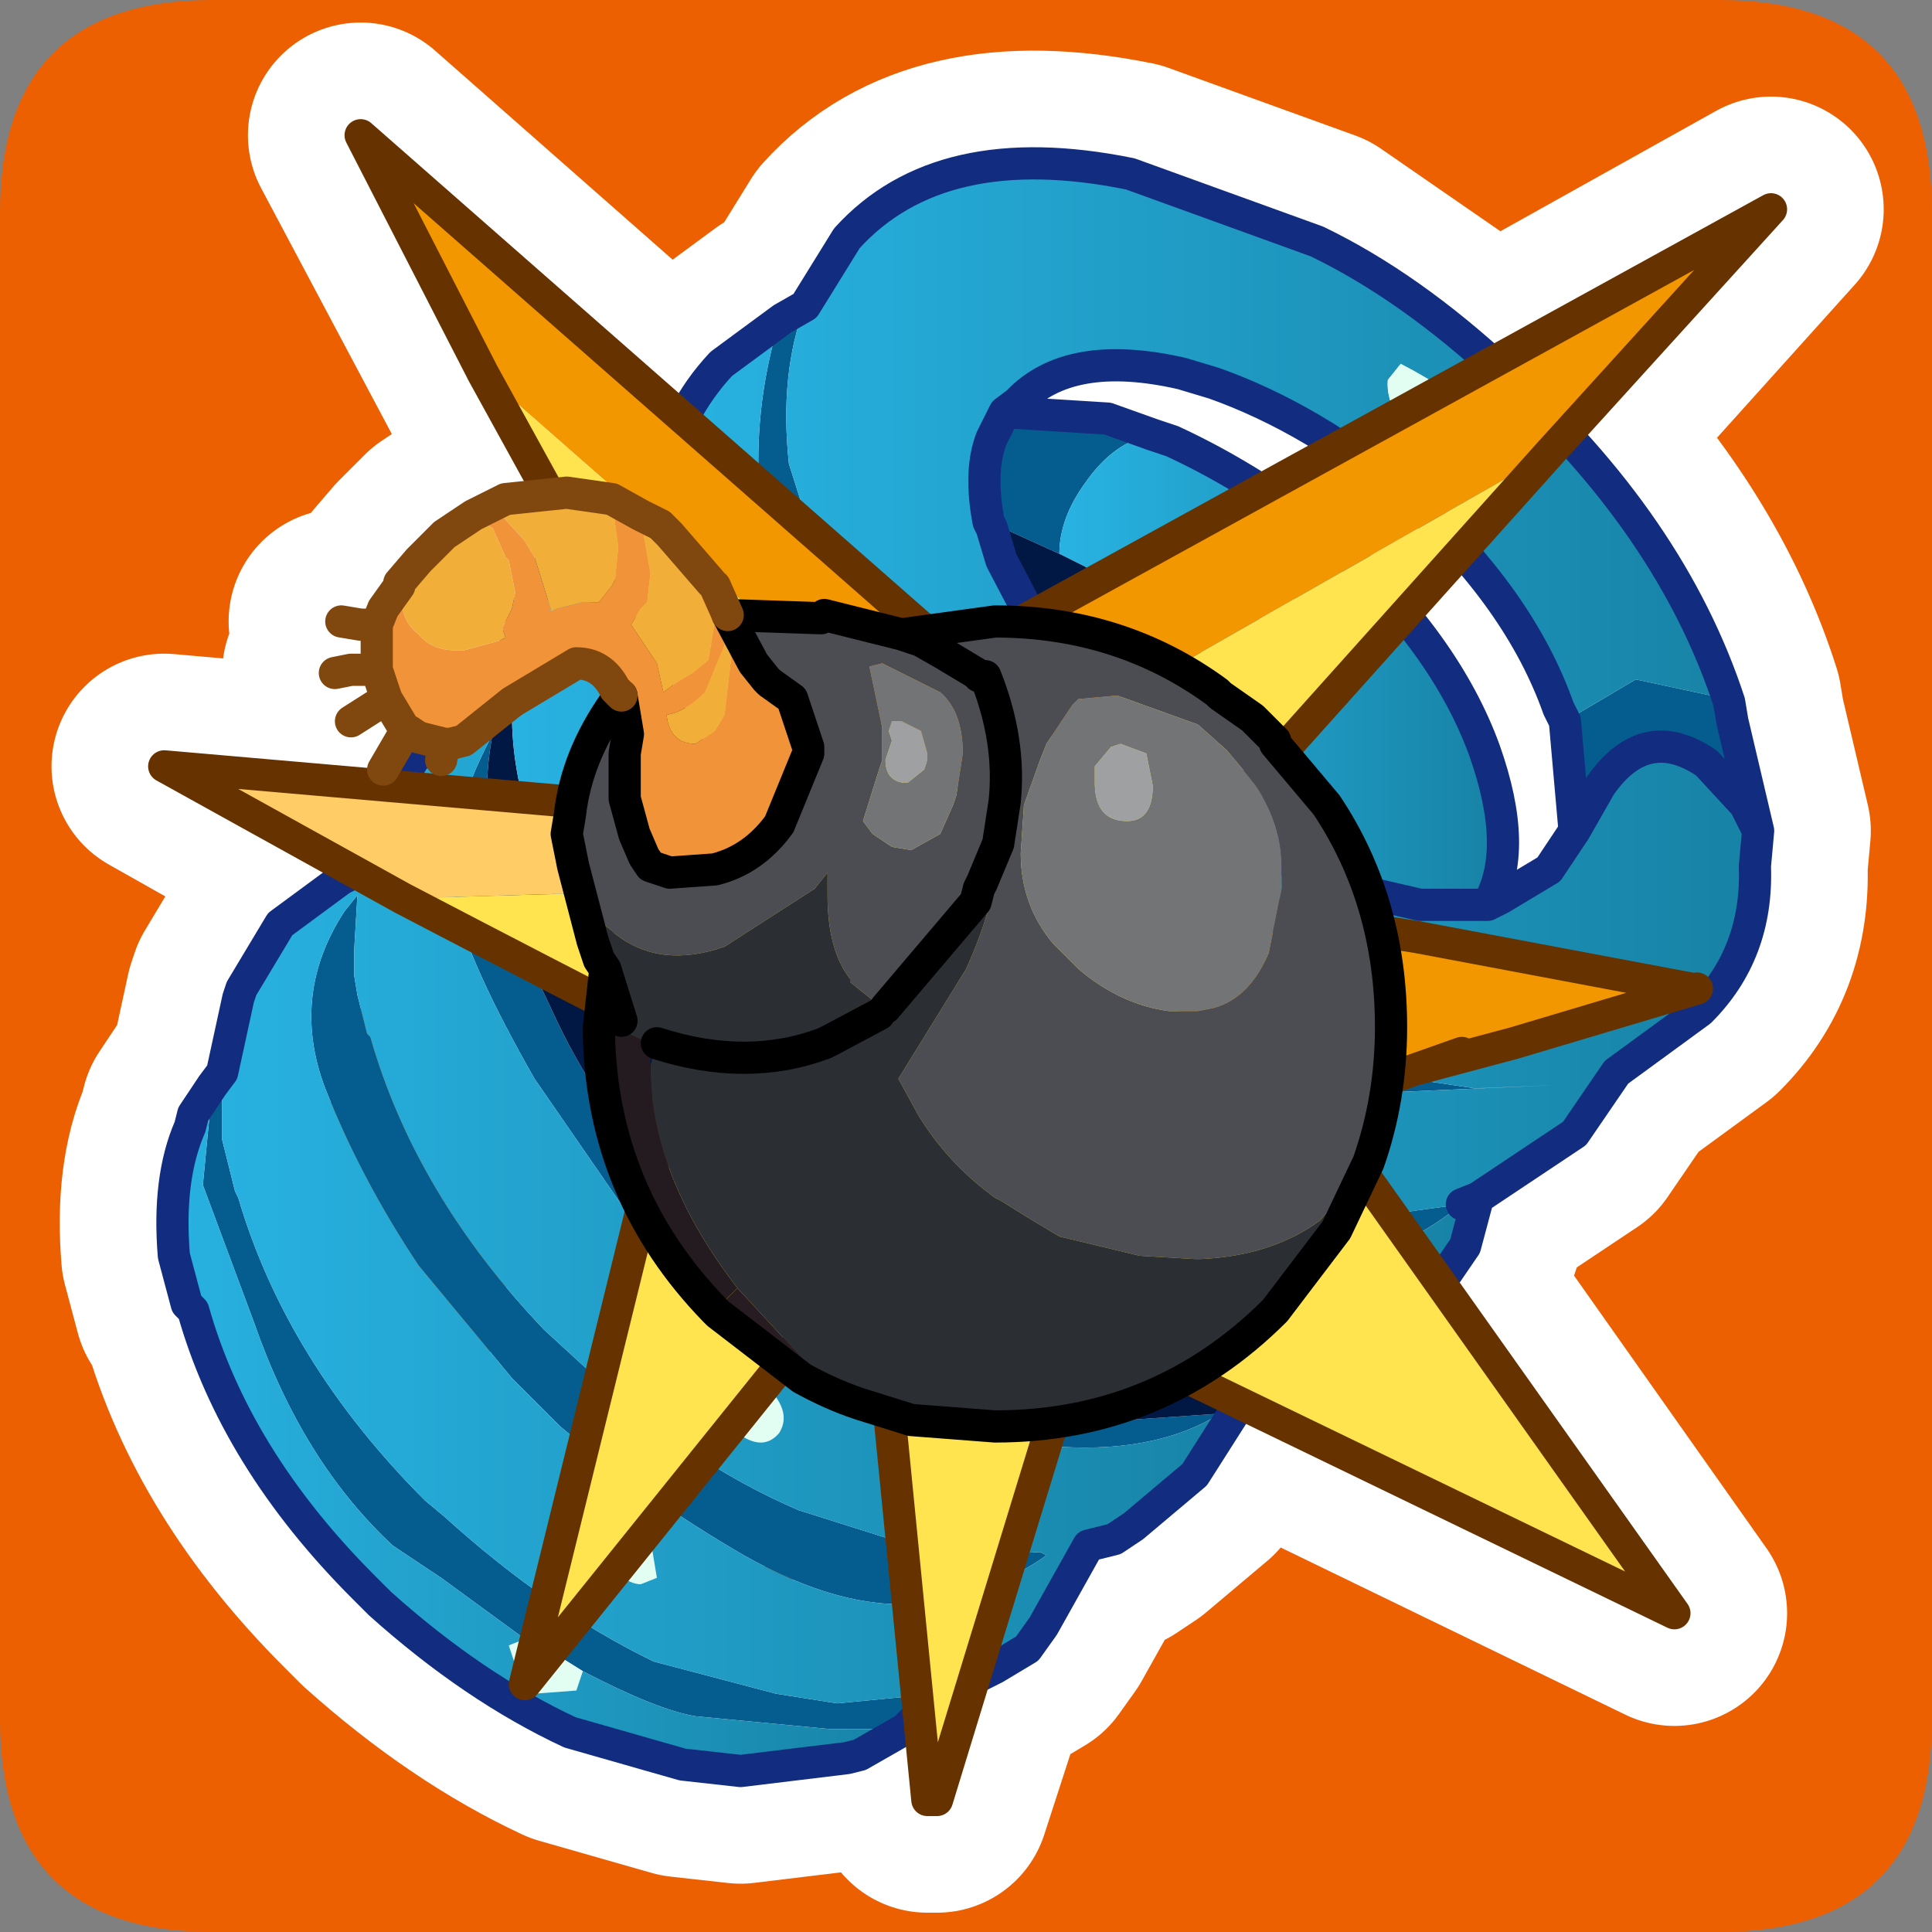 <?xml version="1.0" encoding="UTF-8" standalone="no"?>
<svg xmlns:ffdec="https://www.free-decompiler.com/flash" xmlns:xlink="http://www.w3.org/1999/xlink" ffdec:objectType="frame" height="30.0px" width="30.0px" xmlns="http://www.w3.org/2000/svg">
  <rect width="100%" height="100%" fill="#808080" stroke="none"/>
  <g transform="matrix(1.0, 0.0, 0.0, 1.0, 0.0, 0.0)">
    <use ffdec:characterId="1" height="30.0" transform="matrix(1.0, 0.0, 0.0, 1.0, 0.0, 0.0)" width="30.0" xlink:href="#shape0"/>
    <use ffdec:characterId="3" height="30.0" transform="matrix(1.0, 0.0, 0.0, 1.0, 0.0, 0.0)" width="30.0" xlink:href="#sprite0"/>
  </g>
  <defs>
    <g id="shape0" transform="matrix(1.0, 0.0, 0.0, 1.0, 0.0, 0.0)">
      <path d="M0.0 0.0 L30.0 0.0 30.0 30.0 0.0 30.0 0.0 0.0" fill="#33cc66" fill-opacity="0.0" fill-rule="evenodd" stroke="none"/>
    </g>
    <g id="sprite0" transform="matrix(1.0, 0.0, 0.0, 1.0, 0.0, 30.0)">
      <use ffdec:characterId="2" height="30.0" transform="matrix(1.0, 0.0, 0.0, 1.0, 0.0, -30.0)" width="30.0" xlink:href="#shape1"/>
    </g>
    <g id="shape1" transform="matrix(1.0, 0.0, 0.0, 1.0, 0.0, 30.0)">
      <path d="M3.3 -30.0 L26.7 -30.0 Q30.0 -30.0 30.0 -26.7 L30.0 -3.3 Q30.0 0.0 26.7 0.0 L3.3 0.0 Q0.0 0.0 0.0 -3.3 L0.0 -26.7 Q0.0 -30.0 3.3 -30.0" fill="#ec6002" fill-rule="evenodd" stroke="none"/>
      <path d="M5.3 -20.35 L5.6 -20.3 5.85 -20.3 5.95 -20.55 6.2 -20.9 6.2 -20.95 6.5 -21.3 6.9 -21.7 7.2 -21.9 7.35 -22.0 7.65 -22.15 7.85 -22.25 8.55 -22.35 5.6 -27.9 10.6 -23.5 11.2 -24.35 12.15 -25.05 12.5 -25.25 13.15 -26.3 Q14.6 -27.9 17.55 -27.3 L20.45 -26.25 23.2 -24.35 27.5 -26.75 24.35 -23.25 Q26.15 -21.3 26.85 -19.1 L26.9 -18.8 27.3 -17.1 27.25 -16.55 Q27.3 -15.2 26.4 -14.3 L25.1 -13.35 24.45 -12.4 22.95 -11.4 22.95 -11.25 22.75 -10.65 22.4 -10.05 26.0 -4.95 19.3 -8.2 19.25 -8.2 18.55 -7.1 17.6 -6.3 17.3 -6.1 16.9 -6.0 16.2 -4.75 15.95 -4.4 15.45 -4.1 15.15 -3.9 14.55 -2.05 14.4 -2.05 14.3 -3.35 14.05 -3.15 13.7 -2.95 13.35 -2.75 13.15 -2.7 11.5 -2.5 10.6 -2.6 8.85 -3.1 Q7.35 -3.8 5.9 -5.1 L5.65 -5.35 Q3.65 -7.35 3.0 -9.65 L2.9 -9.75 2.7 -10.5 Q2.6 -11.7 2.95 -12.5 L3.0 -12.7 3.3 -13.15 3.45 -13.35 3.7 -14.5 3.75 -14.65 4.35 -15.65 5.3 -16.35 5.5 -16.45 Q4.05 -17.25 2.55 -18.1 L5.95 -17.8 6.3 -18.65 6.0 -19.15 5.45 -18.8 M19.6 -22.4 L20.8 -23.05 Q19.85 -23.7 18.85 -24.05 L18.35 -24.2 Q16.6 -24.6 15.8 -23.75 L15.6 -23.6 17.2 -23.5 17.9 -23.25 18.2 -23.15 19.6 -22.4 16.0 -20.4 15.85 -20.35 18.3 -19.65 18.9 -19.25 18.95 -19.2 19.45 -18.85 19.75 -18.55 19.8 -18.5 19.8 -18.45 19.9 -18.35 21.8 -20.45 22.7 -21.45 24.35 -23.25 M16.0 -20.4 L15.55 -21.3 15.4 -21.8 15.35 -21.9 Q15.2 -22.7 15.4 -23.2 L15.6 -23.6 M10.6 -23.5 L14.35 -20.2 15.45 -20.35 15.85 -20.35 M10.2 -13.8 L10.6 -13.7 12.8 -13.8 12.9 -13.85 13.65 -14.25 15.15 -16.0 15.2 -16.2 15.25 -16.3 15.5 -16.9 15.6 -17.55 15.65 -18.15 15.3 -19.5 15.2 -19.5 15.15 -19.55 14.8 -19.75 14.65 -19.85 14.6 -19.85 14.3 -20.05 14.0 -20.15 12.8 -20.45 12.75 -20.4 11.65 -20.5 11.3 -20.45 11.7 -19.7 11.9 -19.45 11.95 -19.4 12.3 -19.15 12.55 -18.4 12.55 -18.3 12.1 -17.2 11.25 -16.5 11.1 -16.5 10.4 -16.45 10.1 -16.55 10.0 -16.7 9.85 -17.05 9.75 -17.45 9.7 -17.6 9.7 -17.95 9.7 -18.3 9.75 -18.6 9.7 -19.0 9.65 -19.2 9.65 -19.15 9.55 -19.1 Q9.0 -18.35 8.9 -17.55 L8.85 -17.35 8.8 -17.05 8.9 -16.55 9.0 -16.1 9.2 -15.4 9.3 -15.1 9.4 -14.95 9.6 -14.3 9.35 -14.45 9.3 -14.05 9.3 -13.95 Q9.3 -13.35 9.45 -12.8 L9.95 -11.2 11.1 -9.65 11.15 -9.6 12.15 -8.8 12.45 -8.6 Q12.9 -8.35 13.35 -8.2 L13.8 -8.05 14.05 -7.95 14.15 -7.95 15.45 -7.85 16.35 -7.9 16.85 -8.0 18.3 -8.5 18.45 -8.6 19.8 -9.65 20.75 -10.9 21.2 -11.75 21.25 -11.95 21.5 -12.85 21.55 -13.25 21.6 -13.5 21.6 -14.05 21.45 -15.5 21.3 -16.1 20.6 -17.5 20.05 -18.25 19.9 -18.35 M8.55 -22.35 L8.8 -22.35 9.5 -22.25 9.95 -22.0 10.05 -21.95 10.25 -21.85 10.4 -21.7 10.8 -21.3 11.05 -20.95 11.3 -20.45 M14.0 -20.15 L14.35 -20.2 M6.0 -19.15 L5.85 -19.6 5.45 -19.6 5.2 -19.55 M5.95 -17.8 L6.15 -17.8 6.45 -18.25 6.7 -18.45 6.5 -18.55 6.35 -18.65 6.3 -18.65 M5.85 -20.3 L5.85 -19.6 M9.65 -19.2 L9.55 -19.3 Q9.35 -19.7 8.95 -19.7 L7.95 -19.1 7.8 -18.95 7.2 -18.5 7.0 -18.45 6.9 -18.45 6.85 -18.2 M6.9 -18.45 L6.7 -18.45 M5.5 -16.45 L9.35 -14.45 9.4 -14.95 M6.15 -17.8 L8.9 -17.55 M12.15 -8.8 L8.15 -3.85 9.95 -11.2 M18.45 -8.6 L19.25 -8.2 M16.35 -7.9 L15.15 -3.9 M14.3 -3.35 L13.8 -8.05 M20.8 -23.05 L23.2 -24.35 M22.7 -21.45 Q23.75 -20.25 24.2 -19.0 L24.3 -18.8 24.45 -17.1 24.85 -17.8 Q25.55 -18.8 26.5 -18.15 L27.1 -17.5 27.3 -17.1 M21.8 -20.45 L23.05 -18.35 Q23.6 -16.8 23.1 -15.95 L23.3 -16.05 24.05 -16.5 24.45 -17.1 M21.3 -16.1 L21.4 -16.1 22.05 -15.95 23.1 -15.95 M21.45 -15.5 L22.0 -15.45 26.25 -14.6 23.5 -13.8 22.7 -13.6 22.0 -13.4 21.85 -13.35 21.7 -13.3 21.55 -13.25 M21.2 -11.75 L22.4 -10.05" fill="none" stroke="#ffffff" stroke-linecap="round" stroke-linejoin="round" stroke-width="3.5"/>
      <path d="M12.15 -25.05 L12.5 -25.25 Q12.1 -24.2 12.25 -22.8 L12.55 -21.85 12.55 -21.75 12.65 -21.5 Q13.25 -19.7 14.6 -18.0 L15.45 -17.1 15.8 -16.85 16.0 -16.6 16.2 -16.4 16.45 -16.15 17.45 -15.35 19.8 -13.95 Q20.6 -13.6 21.4 -13.35 L21.9 -13.25 22.9 -13.1 24.15 -13.15 20.7 -13.0 Q18.5 -13.6 16.95 -14.7 15.35 -15.8 14.1 -17.35 L14.1 -17.4 13.5 -18.1 12.4 -20.0 Q11.9 -21.0 11.8 -22.25 11.7 -23.45 12.0 -24.65 L12.15 -25.05 M26.85 -19.1 L26.9 -18.8 27.3 -17.1 27.1 -17.5 26.5 -18.15 Q25.55 -18.8 24.85 -17.8 L24.45 -17.1 24.3 -18.8 25.4 -19.45 26.8 -19.15 26.85 -19.1 M14.55 -3.7 L14.4 -3.5 14.05 -3.15 12.9 -3.15 10.8 -3.35 Q10.2 -3.45 9.05 -4.05 L8.25 -4.55 8.15 -4.55 6.85 -5.5 6.1 -6.0 Q4.7 -7.3 3.95 -9.45 L3.15 -11.6 3.3 -13.15 3.45 -13.35 3.45 -12.3 3.65 -11.5 3.7 -11.4 Q4.45 -8.85 6.6 -6.7 L6.9 -6.45 Q8.5 -5.0 10.15 -4.2 L12.05 -3.7 13.0 -3.55 14.55 -3.7 M15.6 -23.6 L17.2 -23.5 17.9 -23.25 Q17.3 -23.15 16.85 -22.5 16.45 -21.95 16.45 -21.4 L15.35 -21.9 Q15.2 -22.7 15.4 -23.2 L15.6 -23.6 M10.3 -22.4 L10.25 -21.45 10.55 -19.85 10.75 -19.35 10.8 -19.25 Q11.45 -17.4 13.0 -15.75 13.55 -15.05 14.25 -14.5 16.7 -12.25 19.2 -11.5 L19.9 -11.3 20.1 -11.3 21.6 -11.15 22.7 -11.3 Q21.05 -10.0 19.05 -10.3 17.4 -10.6 14.9 -12.4 L12.4 -14.6 12.25 -14.7 Q11.1 -16.1 10.6 -17.15 L9.55 -19.5 Q9.15 -20.8 9.95 -21.95 L10.3 -22.4 M7.65 -18.6 Q7.5 -17.85 7.6 -16.95 L7.7 -16.75 7.7 -16.55 7.85 -16.1 7.85 -16.0 8.2 -15.1 8.6 -14.25 Q9.2 -12.95 10.2 -11.8 L11.15 -10.9 Q12.8 -9.4 14.5 -8.65 L14.65 -8.55 15.65 -8.25 16.4 -8.1 17.05 -7.95 17.35 -7.95 17.5 -7.95 18.95 -8.05 Q17.9 -7.4 16.25 -7.55 14.55 -7.6 13.4 -8.35 L11.65 -9.45 10.25 -10.65 9.75 -11.15 8.3 -13.25 Q7.3 -15.0 7.05 -16.0 6.85 -17.1 7.65 -18.6 M5.35 -15.85 L5.55 -16.1 5.5 -15.25 5.5 -14.85 5.55 -14.55 5.7 -13.95 5.75 -13.9 Q6.45 -11.45 8.45 -9.35 L9.05 -8.8 Q10.65 -7.3 12.4 -6.55 L14.3 -5.95 15.25 -5.85 16.15 -5.9 16.25 -5.85 Q15.5 -5.3 14.25 -5.1 13.05 -5.0 11.55 -5.85 10.0 -6.75 8.7 -7.85 L7.95 -8.6 6.5 -10.35 Q5.6 -11.7 5.05 -13.1 4.5 -14.55 5.35 -15.85" fill="#055d8f" fill-rule="evenodd" stroke="none"/>
      <path d="M12.5 -25.25 L13.15 -26.3 Q14.6 -27.9 17.55 -27.3 L20.45 -26.25 Q21.9 -25.55 23.35 -24.2 25.95 -21.85 26.85 -19.1 L26.8 -19.15 25.4 -19.45 24.3 -18.8 24.2 -19.0 Q23.6 -20.7 21.9 -22.25 20.4 -23.5 18.85 -24.05 L18.35 -24.2 Q16.6 -24.6 15.8 -23.75 L15.6 -23.6 15.4 -23.2 Q15.2 -22.7 15.35 -21.9 L15.4 -21.8 15.55 -21.3 16.1 -20.25 16.1 -20.15 Q16.8 -19.15 18.0 -18.05 L19.95 -16.65 20.85 -16.3 Q21.15 -16.15 21.4 -16.1 L22.05 -15.95 23.1 -15.95 23.3 -16.05 24.05 -16.5 24.45 -17.1 24.85 -17.8 Q25.55 -18.8 26.5 -18.15 L27.1 -17.5 27.3 -17.1 27.25 -16.55 Q27.3 -15.2 26.4 -14.3 L25.1 -13.35 24.45 -12.4 22.95 -11.4 22.7 -11.3 21.6 -11.15 20.1 -11.3 19.9 -11.3 19.2 -11.5 Q16.7 -12.25 14.25 -14.5 13.55 -15.05 13.0 -15.75 11.45 -17.4 10.8 -19.25 L10.75 -19.35 10.55 -19.85 10.25 -21.45 10.3 -22.4 10.3 -22.6 Q10.5 -23.6 11.2 -24.35 L12.15 -25.05 12.0 -24.65 Q11.7 -23.45 11.8 -22.25 11.9 -21.0 12.4 -20.0 L13.5 -18.1 14.1 -17.4 14.1 -17.35 Q15.35 -15.8 16.95 -14.7 18.5 -13.6 20.7 -13.0 L24.15 -13.15 22.9 -13.1 21.9 -13.25 21.4 -13.35 Q20.6 -13.6 19.8 -13.95 L17.45 -15.35 16.45 -16.15 16.2 -16.4 16.0 -16.6 15.8 -16.85 15.45 -17.1 14.6 -18.0 Q13.25 -19.7 12.65 -21.5 L12.55 -21.75 12.55 -21.85 12.25 -22.8 Q12.1 -24.2 12.5 -25.25 M15.85 -14.05 L16.4 -13.65 16.85 -13.8 15.95 -15.15 15.3 -15.2 Q15.05 -14.9 15.85 -14.05 M21.55 -24.1 Q21.5 -23.55 22.3 -22.75 L22.65 -22.55 22.9 -22.85 Q23.4 -23.5 21.75 -24.35 L21.55 -24.1" fill="url(#gradient0)" fill-rule="evenodd" stroke="none"/>
      <path d="M17.9 -23.25 L18.2 -23.15 Q19.5 -22.55 20.75 -21.55 22.45 -20.0 23.05 -18.35 23.6 -16.8 23.1 -15.95 L22.05 -15.95 21.4 -16.1 Q21.15 -16.15 20.85 -16.3 L20.65 -16.95 Q20.05 -18.65 18.35 -20.15 L16.85 -21.2 16.45 -21.4 Q16.45 -21.95 16.85 -22.5 17.3 -23.15 17.9 -23.25 M19.45 -20.65 L19.6 -20.3 20.0 -19.8 Q20.4 -19.55 20.6 -19.8 L20.15 -20.7 19.45 -20.65" fill="url(#gradient1)" fill-rule="evenodd" stroke="none"/>
      <path d="M16.45 -21.4 L16.85 -21.2 18.35 -20.15 Q20.05 -18.65 20.65 -16.95 L20.85 -16.3 19.95 -16.65 18.0 -18.05 Q16.8 -19.15 16.1 -20.15 L16.1 -20.25 15.55 -21.3 15.4 -21.8 15.35 -21.9 16.45 -21.4 M7.95 -19.1 L7.95 -18.9 Q7.95 -18.05 8.25 -17.15 L8.35 -16.75 8.5 -16.45 Q8.85 -15.5 9.45 -14.65 L10.5 -13.25 10.9 -12.75 11.9 -11.8 13.45 -10.5 Q14.25 -9.95 15.05 -9.55 16.0 -9.1 16.85 -8.75 L17.3 -8.7 17.6 -8.6 19.4 -8.45 19.25 -8.2 18.95 -8.05 17.5 -7.95 17.35 -7.95 17.05 -7.95 16.4 -8.1 15.65 -8.25 14.65 -8.55 14.5 -8.65 Q12.8 -9.4 11.15 -10.9 L10.2 -11.8 Q9.2 -12.95 8.6 -14.25 L8.2 -15.1 7.85 -16.0 7.85 -16.1 7.7 -16.55 7.7 -16.75 7.6 -16.95 Q7.5 -17.85 7.65 -18.6 L7.85 -19.15 7.9 -19.2 7.95 -19.2 7.95 -19.1" fill="#001843" fill-rule="evenodd" stroke="none"/>
      <path d="M19.45 -20.65 L20.15 -20.7 20.6 -19.8 Q20.4 -19.55 20.0 -19.8 L19.6 -20.3 19.45 -20.65 M15.85 -14.05 Q15.05 -14.9 15.3 -15.2 L15.95 -15.15 16.85 -13.8 16.4 -13.65 15.85 -14.05 M9.3 -6.6 L10.1 -6.1 10.2 -5.5 9.95 -5.4 Q9.8 -5.4 9.6 -5.55 9.05 -6.15 9.05 -6.4 L9.3 -6.6 M8.15 -4.55 L8.25 -4.55 9.05 -4.05 8.95 -3.75 8.3 -3.7 8.0 -4.15 7.9 -4.45 8.15 -4.55 M14.15 -11.05 Q13.65 -11.4 13.65 -11.8 L13.65 -12.45 Q14.4 -12.45 14.6 -11.9 L14.65 -11.1 14.45 -10.95 14.15 -11.05 M11.45 -7.75 L11.15 -8.25 10.95 -8.6 11.7 -8.65 Q12.35 -8.15 12.1 -7.75 11.85 -7.45 11.45 -7.75 M21.55 -24.1 L21.75 -24.35 Q23.4 -23.5 22.9 -22.85 L22.65 -22.55 22.3 -22.75 Q21.5 -23.55 21.55 -24.1" fill="#e2fef2" fill-rule="evenodd" stroke="none"/>
      <path d="M22.95 -11.4 L22.75 -10.65 22.1 -9.7 20.65 -8.7 19.95 -8.55 19.4 -8.45 17.6 -8.6 17.3 -8.7 16.85 -8.75 Q16.0 -9.1 15.05 -9.55 14.25 -9.95 13.45 -10.5 L11.9 -11.8 10.9 -12.75 10.5 -13.25 9.45 -14.65 Q8.85 -15.5 8.5 -16.45 L8.35 -16.75 8.25 -17.15 Q7.95 -18.05 7.95 -18.9 L7.95 -19.1 7.95 -19.2 7.9 -19.4 Q8.05 -20.7 8.85 -21.65 L10.15 -22.55 10.3 -22.6 10.3 -22.4 9.95 -21.95 Q9.15 -20.8 9.55 -19.5 L10.6 -17.15 Q11.1 -16.1 12.25 -14.7 L12.4 -14.6 14.9 -12.4 Q17.4 -10.6 19.05 -10.3 21.05 -10.0 22.7 -11.3 L22.95 -11.4 M14.15 -11.05 L14.45 -10.95 14.65 -11.1 14.6 -11.9 Q14.4 -12.45 13.65 -12.45 L13.65 -11.8 Q13.65 -11.4 14.15 -11.05" fill="url(#gradient2)" fill-rule="evenodd" stroke="none"/>
      <path d="M19.25 -8.2 L18.55 -7.1 17.6 -6.3 17.3 -6.1 16.9 -6.0 16.2 -4.75 15.95 -4.4 15.45 -4.1 14.95 -3.85 14.8 -3.85 14.55 -3.7 13.0 -3.55 12.05 -3.7 10.15 -4.2 Q8.5 -5.0 6.9 -6.45 L6.6 -6.7 Q4.45 -8.85 3.7 -11.4 L3.65 -11.5 3.45 -12.3 3.45 -13.35 3.7 -14.5 3.75 -14.65 4.35 -15.65 5.3 -16.35 5.6 -16.5 5.8 -17.25 6.45 -18.25 7.85 -19.15 7.65 -18.6 Q6.85 -17.1 7.05 -16.0 7.3 -15.0 8.3 -13.25 L9.75 -11.15 10.25 -10.65 11.65 -9.45 13.4 -8.35 Q14.55 -7.6 16.25 -7.55 17.9 -7.4 18.95 -8.05 L19.25 -8.2 M5.35 -15.85 Q4.5 -14.55 5.05 -13.1 5.6 -11.7 6.5 -10.35 L7.95 -8.6 8.7 -7.85 Q10.0 -6.75 11.55 -5.85 13.05 -5.0 14.25 -5.1 15.5 -5.3 16.25 -5.85 L16.15 -5.9 15.25 -5.85 14.3 -5.95 12.4 -6.55 Q10.65 -7.3 9.05 -8.8 L8.45 -9.35 Q6.45 -11.45 5.75 -13.9 L5.7 -13.95 5.55 -14.55 5.5 -14.85 5.5 -15.25 5.55 -16.1 5.35 -15.85 M9.3 -6.6 L9.05 -6.4 Q9.05 -6.15 9.6 -5.55 9.8 -5.4 9.95 -5.4 L10.2 -5.5 10.1 -6.1 9.3 -6.6 M11.45 -7.75 Q11.85 -7.45 12.1 -7.75 12.35 -8.15 11.7 -8.65 L10.95 -8.6 11.15 -8.25 11.45 -7.75" fill="url(#gradient3)" fill-rule="evenodd" stroke="none"/>
      <path d="M14.05 -3.15 L13.7 -2.95 13.35 -2.75 13.15 -2.7 11.5 -2.5 10.6 -2.6 8.85 -3.1 Q7.35 -3.8 5.9 -5.1 L5.65 -5.35 Q3.65 -7.35 3.0 -9.65 L2.9 -9.75 2.7 -10.5 Q2.6 -11.7 2.95 -12.5 L3.0 -12.7 3.3 -13.15 3.15 -11.6 3.95 -9.45 Q4.7 -7.3 6.1 -6.0 L6.85 -5.5 8.15 -4.55 7.9 -4.45 8.0 -4.15 8.3 -3.7 8.95 -3.75 9.05 -4.05 Q10.2 -3.45 10.8 -3.35 L12.9 -3.15 14.05 -3.15" fill="url(#gradient4)" fill-rule="evenodd" stroke="none"/>
      <path d="M12.15 -25.05 L12.5 -25.25 13.15 -26.3 Q14.6 -27.9 17.55 -27.3 L20.45 -26.25 Q21.9 -25.55 23.35 -24.2 25.95 -21.85 26.85 -19.1 L26.9 -18.8 27.3 -17.1 27.25 -16.55 Q27.3 -15.2 26.4 -14.3 L25.1 -13.35 24.45 -12.4 22.95 -11.4 22.75 -10.65 22.1 -9.7 20.65 -8.7 19.95 -8.55 19.4 -8.3 19.25 -8.2 18.55 -7.1 17.6 -6.3 17.3 -6.1 16.9 -6.0 16.2 -4.75 15.95 -4.4 15.45 -4.1 14.95 -3.85 14.8 -3.85 14.55 -3.7 14.4 -3.5 14.05 -3.15 13.7 -2.95 13.35 -2.75 13.15 -2.7 11.5 -2.5 10.6 -2.6 8.85 -3.1 Q7.35 -3.8 5.9 -5.1 L5.65 -5.35 Q3.65 -7.35 3.0 -9.65 L2.9 -9.75 2.7 -10.5 Q2.6 -11.7 2.95 -12.5 L3.0 -12.7 3.3 -13.15 3.45 -13.35 3.7 -14.5 3.75 -14.65 4.35 -15.65 5.3 -16.35 5.6 -16.5 5.8 -17.25 6.45 -18.25 7.85 -19.15 7.9 -19.4 Q8.05 -20.7 8.85 -21.65 L10.15 -22.55 10.3 -22.6 Q10.5 -23.6 11.2 -24.35 L12.15 -25.05 M17.9 -23.25 L18.2 -23.15 Q19.5 -22.55 20.75 -21.55 22.45 -20.0 23.05 -18.35 23.6 -16.8 23.1 -15.95 L23.3 -16.05 24.05 -16.5 24.45 -17.1 24.3 -18.8 24.2 -19.0 Q23.6 -20.7 21.9 -22.25 20.4 -23.5 18.85 -24.05 L18.35 -24.2 Q16.6 -24.6 15.8 -23.75 L15.6 -23.6 17.2 -23.5 17.9 -23.25 M20.85 -16.3 Q21.15 -16.15 21.4 -16.1 L22.05 -15.95 23.1 -15.95 M15.35 -21.9 Q15.2 -22.7 15.4 -23.2 L15.6 -23.6 M20.85 -16.3 L19.95 -16.65 18.0 -18.05 Q16.8 -19.15 16.1 -20.15 L16.1 -20.25 15.55 -21.3 15.4 -21.8 15.35 -21.9 M10.3 -22.6 L10.3 -22.4 M22.7 -11.3 L22.95 -11.4 M7.95 -19.1 L7.95 -19.2 7.9 -19.2 7.85 -19.15 M19.25 -8.2 L19.4 -8.45 19.95 -8.55 M7.95 -19.2 L7.9 -19.4 M24.45 -17.1 L24.85 -17.8 Q25.55 -18.8 26.5 -18.15 L27.1 -17.5 27.3 -17.1" fill="none" stroke="#122c80" stroke-linecap="round" stroke-linejoin="round" stroke-width="0.5"/>
      <path d="M7.5 -24.2 L5.6 -27.9 14.6 -20.0 14.6 -19.65 27.5 -26.75 24.05 -22.95 18.0 -19.5 14.85 -17.75 7.5 -24.2 M19.6 -15.85 L20.2 -15.7 20.9 -15.6 21.05 -15.6 22.0 -15.45 26.25 -14.65 26.35 -14.65 23.5 -13.8 22.0 -13.4 21.95 -13.3 21.85 -13.35 22.7 -13.65 21.85 -13.35 21.7 -13.4 22.7 -13.65 21.6 -13.5 Q18.95 -13.8 18.2 -14.15 L19.6 -15.8 19.6 -15.85 M19.6 -15.8 L20.2 -15.7 19.6 -15.8" fill="#f39700" fill-rule="evenodd" stroke="none"/>
      <path d="M24.05 -22.95 L18.0 -16.2 18.35 -16.1 19.6 -15.85 19.6 -15.8 18.2 -14.15 Q18.95 -13.8 21.6 -13.5 L22.7 -13.65 21.7 -13.4 21.85 -13.35 20.4 -12.85 26.0 -4.95 16.8 -9.4 14.55 -2.05 14.0 -8.75 13.75 -8.65 13.7 -10.75 8.15 -3.85 10.6 -13.8 Q8.45 -14.9 6.25 -16.05 L11.45 -16.2 10.6 -17.4 11.3 -17.3 7.5 -24.2 14.85 -17.75 18.0 -19.5 24.05 -22.95 M18.35 -16.1 L18.65 -15.95 19.6 -15.8 18.65 -15.95 18.35 -16.1" fill="#ffe450" fill-rule="evenodd" stroke="none"/>
      <path d="M6.25 -16.05 L2.55 -18.1 10.6 -17.4 11.45 -16.2 6.25 -16.05" fill="#ffcc66" fill-rule="evenodd" stroke="none"/>
      <path d="M7.5 -24.2 L5.6 -27.9 14.6 -20.0 14.6 -19.65 27.5 -26.75 24.05 -22.95 18.0 -16.2 18.35 -16.1 19.6 -15.85 20.2 -15.7 20.9 -15.6 21.05 -15.6 22.0 -15.45 26.25 -14.65 M26.35 -14.65 L23.5 -13.8 22.0 -13.4 M21.85 -13.35 L20.4 -12.85 26.0 -4.95 16.8 -9.4 14.55 -2.05 14.4 -2.05 13.75 -8.65 13.7 -10.75 8.15 -3.85 10.6 -13.8 Q8.45 -14.9 6.25 -16.05 L2.55 -18.1 10.6 -17.4 11.3 -17.3 7.5 -24.2 M19.6 -15.8 L18.65 -15.95 18.35 -16.1 M20.2 -15.7 L19.6 -15.8 M22.7 -13.65 L21.85 -13.35" fill="none" stroke="#663300" stroke-linecap="round" stroke-linejoin="round" stroke-width="0.5"/>
      <path d="M11.3 -20.45 L12.75 -20.4 12.8 -20.45 14.0 -20.15 15.45 -20.35 Q17.4 -20.35 18.9 -19.25 L18.95 -19.2 19.45 -18.85 19.75 -18.55 19.8 -18.5 19.8 -18.45 20.6 -17.5 Q21.6 -16.0 21.6 -14.05 21.6 -12.95 21.25 -11.95 L20.5 -11.05 Q19.75 -10.5 18.65 -10.45 L18.55 -10.45 17.7 -10.5 16.45 -10.8 15.95 -11.1 15.55 -11.35 15.45 -11.4 Q14.7 -11.95 14.25 -12.7 L13.95 -13.25 15.0 -14.95 Q15.5 -16.05 15.5 -16.9 L15.6 -17.55 Q15.7 -18.5 15.3 -19.5 L15.2 -19.5 15.15 -19.55 14.65 -19.85 14.3 -20.05 14.0 -20.15 14.3 -20.05 14.65 -19.85 15.15 -19.55 15.2 -19.5 15.3 -19.5 Q15.7 -18.5 15.6 -17.55 L15.5 -16.9 15.25 -16.3 15.2 -16.2 15.15 -16.0 13.75 -14.35 13.7 -14.35 13.2 -14.75 13.2 -14.8 Q12.85 -15.25 12.85 -16.1 L12.85 -16.45 12.65 -16.2 11.25 -15.3 Q10.25 -14.95 9.55 -15.5 L9.5 -15.55 Q9.0 -15.9 8.9 -16.55 L8.8 -17.05 8.85 -17.35 Q8.95 -18.25 9.55 -19.1 L9.65 -19.2 9.75 -18.6 9.7 -18.3 9.7 -17.95 9.7 -17.6 9.7 -17.5 Q9.7 -17.0 10.0 -16.7 L10.1 -16.55 10.4 -16.45 10.1 -16.55 10.0 -16.7 10.1 -16.6 10.15 -16.55 10.4 -16.45 11.1 -16.5 Q11.7 -16.65 12.1 -17.2 L12.55 -18.3 12.55 -18.4 12.3 -19.15 12.15 -19.3 11.95 -19.4 11.9 -19.45 11.7 -19.7 11.3 -20.45 M16.8 -19.15 L16.75 -19.15 16.65 -19.05 16.25 -18.45 16.15 -18.2 15.9 -17.5 15.85 -16.75 Q15.85 -15.95 16.35 -15.35 L16.75 -14.95 Q17.4 -14.4 18.15 -14.3 L18.35 -14.3 18.6 -14.3 18.85 -14.35 Q19.4 -14.5 19.7 -15.2 L19.9 -16.2 19.9 -16.55 Q19.9 -17.2 19.5 -17.8 L19.3 -18.05 19.05 -18.35 18.6 -18.75 17.35 -19.2 16.8 -19.15 M13.7 -19.7 L13.5 -19.65 13.7 -18.7 13.7 -18.6 13.7 -18.45 13.7 -18.2 13.65 -18.05 13.4 -17.25 13.55 -17.05 13.85 -16.85 14.15 -16.8 14.6 -17.05 14.8 -17.5 14.85 -17.65 14.95 -18.3 Q14.95 -18.95 14.6 -19.25 L13.7 -19.7" fill="#4c4d52" fill-rule="evenodd" stroke="none"/>
      <path d="M16.8 -19.15 L17.35 -19.2 18.6 -18.75 19.05 -18.35 19.3 -18.05 19.5 -17.8 Q19.9 -17.2 19.9 -16.55 L19.9 -16.2 19.7 -15.2 Q19.4 -14.5 18.85 -14.35 L18.6 -14.3 18.35 -14.3 18.15 -14.3 Q17.4 -14.4 16.75 -14.95 L16.35 -15.35 Q15.85 -15.95 15.85 -16.75 L15.9 -17.5 16.15 -18.2 16.25 -18.45 16.65 -19.05 16.75 -19.15 16.8 -19.15 M13.7 -19.7 L14.6 -19.25 Q14.95 -18.95 14.95 -18.3 L14.85 -17.65 14.8 -17.5 14.6 -17.05 14.15 -16.8 13.85 -16.85 13.55 -17.05 13.4 -17.25 13.65 -18.05 13.7 -18.2 13.7 -18.45 13.7 -18.6 13.7 -18.7 13.5 -19.65 13.7 -19.7 M13.8 -18.65 L13.85 -18.5 13.8 -18.35 13.75 -18.2 Q13.75 -17.9 14.0 -17.85 L14.1 -17.85 14.35 -18.05 14.4 -18.2 14.4 -18.3 14.3 -18.65 14.0 -18.8 13.85 -18.8 13.8 -18.65 M17.8 -18.3 L17.4 -18.45 17.25 -18.4 17.0 -18.1 17.0 -17.85 Q17.0 -17.25 17.5 -17.25 17.9 -17.25 17.9 -17.8 L17.8 -18.3" fill="#737476" fill-rule="evenodd" stroke="none"/>
      <path d="M9.95 -22.0 L10.25 -21.85 10.4 -21.7 11.05 -20.95 11.1 -20.9 11.3 -20.45 11.15 -20.45 11.2 -20.4 11.1 -20.35 11.0 -19.75 10.75 -19.55 10.5 -19.4 10.3 -19.25 10.2 -19.7 9.8 -20.3 9.95 -20.55 10.05 -20.65 10.1 -21.1 9.95 -21.95 9.95 -22.0 M9.5 -22.25 L9.6 -21.5 9.55 -21.0 9.5 -20.9 9.3 -20.65 9.05 -20.65 8.65 -20.55 8.55 -20.5 8.55 -20.55 8.3 -21.35 8.15 -21.6 7.65 -22.15 7.85 -22.25 8.8 -22.35 9.5 -22.25 M7.35 -22.0 L7.4 -21.95 7.65 -21.8 7.85 -21.35 7.9 -21.3 8.0 -20.8 7.95 -20.55 7.8 -20.25 7.85 -20.1 7.75 -20.05 7.2 -19.9 7.1 -19.9 Q6.7 -19.9 6.5 -20.15 6.3 -20.3 6.25 -20.55 L6.2 -20.9 6.2 -20.95 6.5 -21.3 6.9 -21.7 7.2 -21.9 7.35 -22.0 M11.3 -20.1 L11.35 -19.75 11.25 -18.9 11.1 -18.65 10.8 -18.45 Q10.4 -18.45 10.35 -18.9 10.65 -18.95 10.95 -19.25 L11.3 -20.1" fill="#f1ae39" fill-rule="evenodd" stroke="none"/>
      <path d="M9.65 -19.2 L9.55 -19.3 Q9.35 -19.7 8.95 -19.7 L7.95 -19.1 7.2 -18.5 7.0 -18.45 6.9 -18.45 6.5 -18.55 6.35 -18.65 6.3 -18.65 6.0 -19.15 5.85 -19.6 5.85 -20.3 5.95 -20.55 6.2 -20.9 6.25 -20.55 Q6.3 -20.3 6.5 -20.15 6.7 -19.9 7.1 -19.9 L7.2 -19.9 7.75 -20.05 7.85 -20.1 7.8 -20.25 7.95 -20.55 8.0 -20.8 7.9 -21.3 7.85 -21.35 7.65 -21.8 7.4 -21.95 7.35 -22.0 7.65 -22.15 8.15 -21.6 8.3 -21.35 8.55 -20.55 8.55 -20.5 8.65 -20.55 9.05 -20.65 9.3 -20.65 9.5 -20.9 9.55 -21.0 9.6 -21.5 9.5 -22.25 9.95 -22.0 9.95 -21.95 10.1 -21.1 10.05 -20.65 9.95 -20.55 9.8 -20.3 10.2 -19.7 10.3 -19.25 10.5 -19.4 10.75 -19.55 11.0 -19.75 11.1 -20.35 11.2 -20.4 11.15 -20.45 11.3 -20.45 11.7 -19.7 11.9 -19.45 11.95 -19.4 12.3 -19.15 12.55 -18.4 12.55 -18.3 12.1 -17.2 Q11.7 -16.65 11.1 -16.5 L10.4 -16.45 10.15 -16.55 10.1 -16.6 10.0 -16.7 9.85 -17.05 9.7 -17.6 9.7 -17.95 9.7 -18.3 9.75 -18.6 9.65 -19.2 M11.3 -20.1 L10.95 -19.25 Q10.65 -18.95 10.35 -18.9 10.4 -18.45 10.8 -18.45 L11.1 -18.65 11.25 -18.9 11.35 -19.75 11.3 -20.1" fill="#f19439" fill-rule="evenodd" stroke="none"/>
      <path d="M13.8 -18.65 L13.85 -18.8 14.0 -18.8 14.3 -18.65 14.4 -18.3 14.4 -18.2 14.35 -18.05 14.1 -17.85 14.0 -17.85 Q13.75 -17.9 13.75 -18.2 L13.8 -18.35 13.85 -18.5 13.8 -18.65 M17.8 -18.3 L17.9 -17.8 Q17.9 -17.25 17.5 -17.25 17.0 -17.25 17.0 -17.85 L17.0 -18.1 17.25 -18.4 17.4 -18.45 17.8 -18.3" fill="#9fa0a2" fill-rule="evenodd" stroke="none"/>
      <path d="M21.25 -11.95 L20.75 -10.9 19.8 -9.65 Q18.0 -7.85 15.45 -7.85 L14.15 -7.95 13.35 -8.2 12.65 -8.7 11.45 -10.0 Q10.1 -11.75 10.1 -13.45 L10.2 -13.8 10.1 -13.8 9.65 -14.0 9.65 -14.15 9.4 -14.95 9.3 -15.1 9.2 -15.4 8.9 -16.55 Q9.0 -15.9 9.5 -15.55 L9.55 -15.5 Q10.25 -14.95 11.25 -15.3 L12.65 -16.2 12.85 -16.45 12.85 -16.1 Q12.85 -15.25 13.2 -14.8 L13.2 -14.75 13.7 -14.35 13.65 -14.25 13.75 -14.35 15.15 -16.0 15.2 -16.2 15.25 -16.3 15.5 -16.9 Q15.5 -16.05 15.0 -14.95 L13.95 -13.25 14.25 -12.7 Q14.7 -11.95 15.45 -11.4 L15.55 -11.35 15.95 -11.1 16.45 -10.8 17.7 -10.5 18.55 -10.45 18.65 -10.45 Q19.75 -10.5 20.5 -11.05 L21.25 -11.95 M13.65 -14.25 L12.9 -13.85 12.8 -13.8 Q11.6 -13.35 10.2 -13.8 11.6 -13.35 12.8 -13.8 L12.9 -13.85 13.65 -14.25" fill="#2b2e33" fill-rule="evenodd" stroke="none"/>
      <path d="M11.1 -9.65 Q9.35 -11.45 9.3 -13.95 L9.65 -14.0 10.1 -13.8 10.1 -13.45 Q10.1 -11.75 11.45 -10.0 L11.1 -9.65" fill="#241b20" fill-rule="evenodd" stroke="none"/>
      <path d="M13.35 -8.2 Q12.9 -8.35 12.45 -8.6 L11.15 -9.6 11.1 -9.65 11.45 -10.0 12.65 -8.7 13.35 -8.2" fill="#271c22" fill-rule="evenodd" stroke="none"/>
      <path d="M11.3 -20.45 L12.75 -20.4 12.8 -20.45 14.0 -20.15 15.45 -20.35 Q17.4 -20.35 18.9 -19.25 L18.95 -19.2 19.45 -18.85 19.75 -18.55 19.8 -18.5 19.8 -18.45 20.6 -17.5 Q21.6 -16.0 21.6 -14.05 21.6 -12.95 21.25 -11.95 L20.75 -10.9 19.8 -9.65 Q18.0 -7.85 15.45 -7.85 L14.15 -7.95 13.35 -8.2 Q12.9 -8.35 12.45 -8.6 L11.15 -9.6 11.1 -9.65 Q9.35 -11.45 9.3 -13.95 L9.3 -14.05 9.4 -14.95 9.3 -15.1 9.2 -15.4 8.9 -16.55 8.8 -17.05 8.85 -17.35 Q8.95 -18.25 9.55 -19.1 L9.65 -19.2 9.75 -18.6 9.7 -18.3 9.7 -17.95 9.7 -17.6 9.85 -17.05 10.0 -16.7 10.1 -16.55 10.4 -16.45 11.1 -16.5 Q11.7 -16.65 12.1 -17.2 L12.55 -18.3 12.55 -18.4 12.3 -19.15 11.95 -19.4 11.9 -19.45 11.7 -19.7 11.3 -20.45 M15.5 -16.9 L15.6 -17.55 Q15.7 -18.5 15.3 -19.5 L15.2 -19.5 15.15 -19.55 14.65 -19.85 14.3 -20.05 14.0 -20.15 M13.75 -14.35 L15.15 -16.0 15.2 -16.2 15.25 -16.3 15.5 -16.9 M10.2 -13.8 Q11.6 -13.35 12.8 -13.8 L12.9 -13.85 13.65 -14.25 M9.65 -14.15 L9.4 -14.95" fill="none" stroke="#000000" stroke-linecap="round" stroke-linejoin="round" stroke-width="0.5"/>
      <path d="M9.65 -19.2 L9.55 -19.3 Q9.35 -19.7 8.95 -19.7 L7.95 -19.1 7.2 -18.5 7.0 -18.45 6.9 -18.45 6.85 -18.2 M9.95 -22.0 L10.25 -21.85 10.4 -21.7 11.05 -20.95 M11.1 -20.9 L11.3 -20.45 M9.95 -22.0 L9.5 -22.25 8.8 -22.35 7.85 -22.25 7.65 -22.15 7.35 -22.0 7.2 -21.9 6.9 -21.7 6.5 -21.3 6.2 -20.95 6.2 -20.9 5.95 -20.55 5.85 -20.3 5.85 -19.6 6.0 -19.15 6.3 -18.65 6.35 -18.65 6.5 -18.55 6.9 -18.45 M5.85 -20.3 L5.6 -20.3 5.3 -20.35 M5.85 -19.6 L5.45 -19.6 5.2 -19.55 M6.0 -19.15 L5.45 -18.8 M6.3 -18.65 L5.95 -18.05" fill="none" stroke="#80470f" stroke-linecap="round" stroke-linejoin="round" stroke-width="0.5"/>
    </g>
    <linearGradient gradientTransform="matrix(0.01, 0.0, 0.0, 0.01, 18.75, -19.3)" gradientUnits="userSpaceOnUse" id="gradient0" spreadMethod="pad" x1="-819.2" x2="819.2">
      <stop offset="0.0" stop-color="#28b2e1"/>
      <stop offset="1.0" stop-color="#1783a6"/>
    </linearGradient>
    <linearGradient gradientTransform="matrix(0.004, 0.0, 0.0, 0.004, 19.9, -19.6)" gradientUnits="userSpaceOnUse" id="gradient1" spreadMethod="pad" x1="-819.2" x2="819.2">
      <stop offset="0.0" stop-color="#28b2e1"/>
      <stop offset="1.0" stop-color="#1783a6"/>
    </linearGradient>
    <linearGradient gradientTransform="matrix(0.009, 0.0, 0.0, 0.009, 15.4, -15.55)" gradientUnits="userSpaceOnUse" id="gradient2" spreadMethod="pad" x1="-819.2" x2="819.2">
      <stop offset="0.0" stop-color="#28b2e1"/>
      <stop offset="1.0" stop-color="#1783a6"/>
    </linearGradient>
    <linearGradient gradientTransform="matrix(0.01, 0.0, 0.0, 0.009, 11.3, -11.35)" gradientUnits="userSpaceOnUse" id="gradient3" spreadMethod="pad" x1="-819.2" x2="819.2">
      <stop offset="0.0" stop-color="#28b2e1"/>
      <stop offset="1.0" stop-color="#1783a6"/>
    </linearGradient>
    <linearGradient gradientTransform="matrix(0.007, 0.0, 0.0, 0.006, 8.35, -7.85)" gradientUnits="userSpaceOnUse" id="gradient4" spreadMethod="pad" x1="-819.2" x2="819.2">
      <stop offset="0.0" stop-color="#28b2e1"/>
      <stop offset="1.0" stop-color="#1783a6"/>
    </linearGradient>
  </defs>
</svg>
